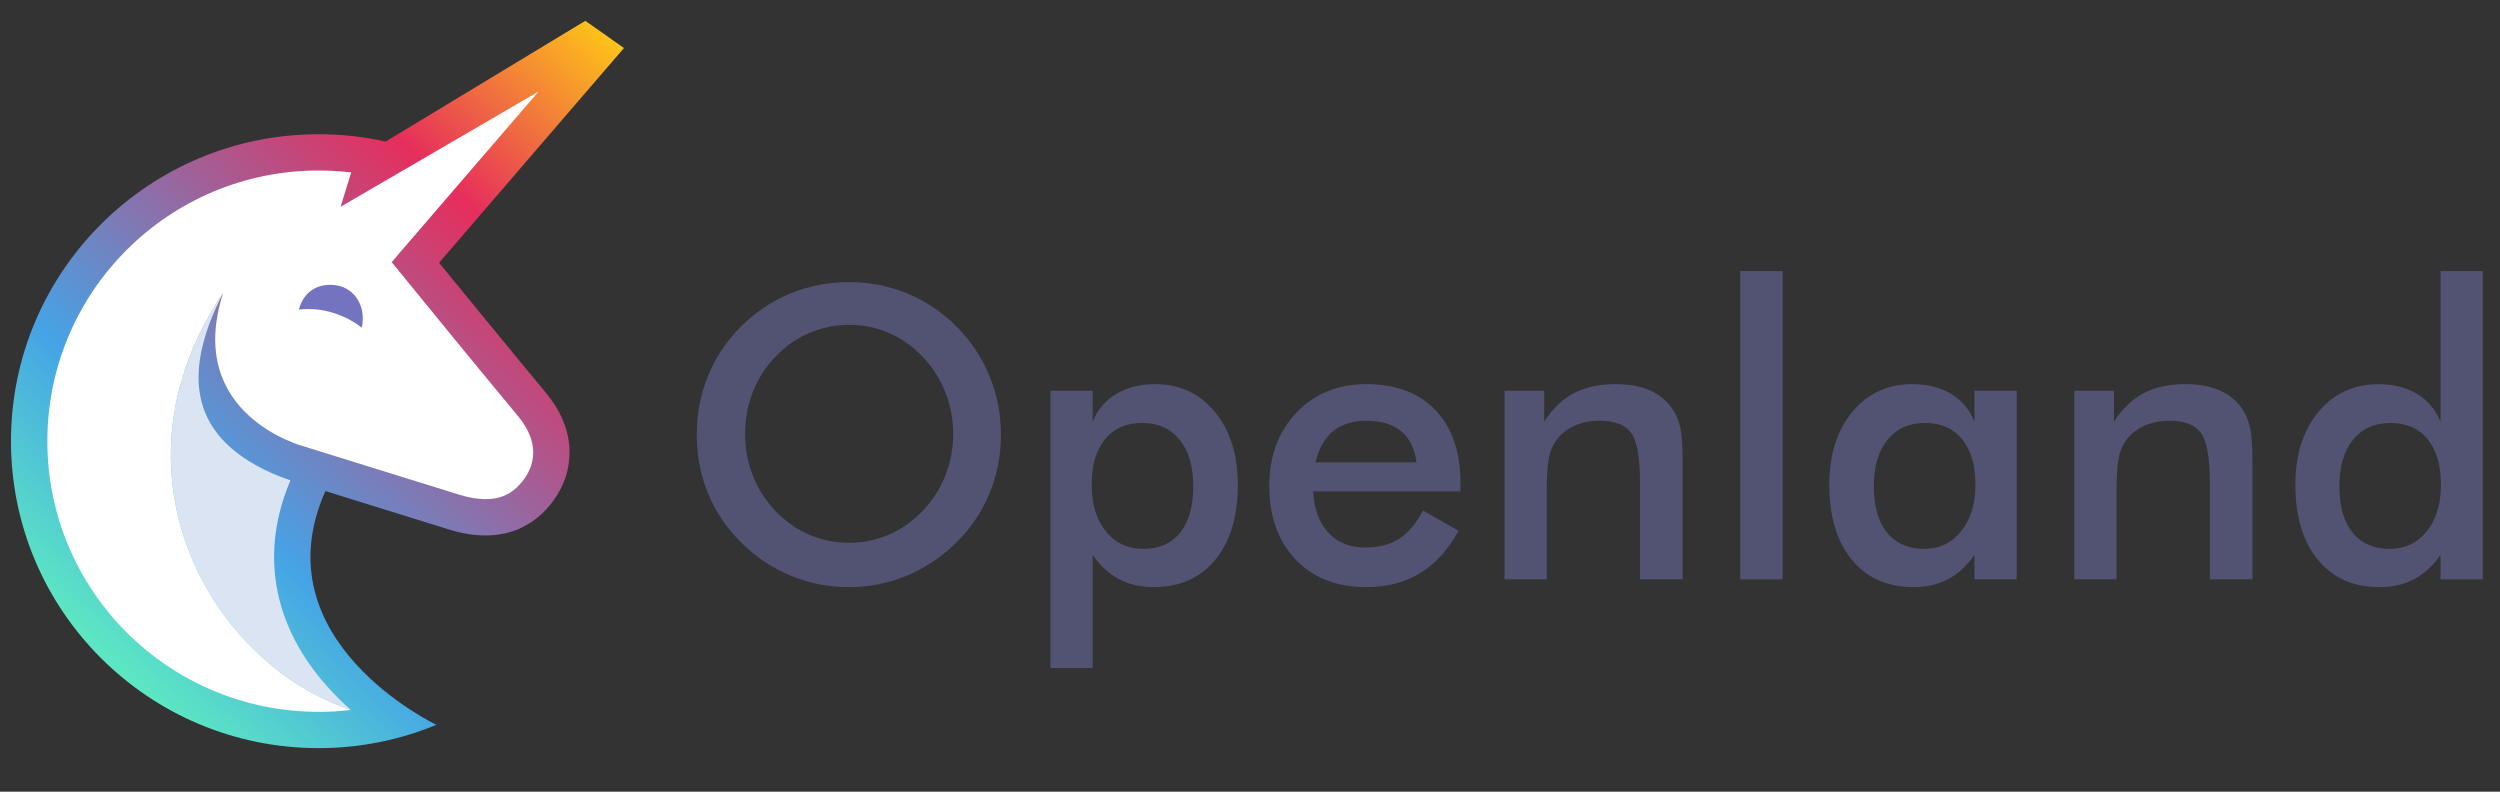 <svg width="120" height="38" viewBox="0 0 120 38" fill="none" xmlns="http://www.w3.org/2000/svg">
<rect x="0" y="0" width="120" height="38" fill="#333333" stroke="none"/>
<path fill-rule="evenodd" clip-rule="evenodd" d="M15.293 35.91C17.296 35.91 19.206 35.512 20.948 34.791C20.948 34.791 12.42 30.757 15.62 23.572C15.62 23.572 18.912 24.591 21.512 25.404C24.112 26.218 25.713 25.241 26.604 23.971C27.513 22.701 27.786 20.753 26.203 18.854C24.622 16.955 21.076 12.612 21.076 12.612L29.95 2.305L28.095 0.999L18.512 6.794C17.476 6.564 16.398 6.443 15.293 6.443C7.138 6.443 0.527 13.039 0.527 21.176C0.527 29.314 7.138 35.91 15.293 35.91Z" fill="url(#paint0_linear)"/>
<path fill-rule="evenodd" clip-rule="evenodd" d="M15.791 33.044C16.133 33.42 16.486 33.764 16.835 34.075C10.124 31.85 4.893 22.698 10.711 14.062C10.71 14.063 10.71 14.064 10.71 14.064C8.86 17.67 8.879 20.829 13.009 22.695C13.325 22.837 13.598 22.939 13.799 23.007C13.851 23.025 13.899 23.04 13.942 23.054C13.066 25.122 12.976 27.054 13.41 28.779C13.849 30.525 14.796 31.95 15.791 33.044ZM14.655 21.448L14.655 21.448L14.604 21.432C14.604 21.432 10.376 20.342 10.331 16.352C10.375 20.343 14.604 21.432 14.604 21.432L14.655 21.448Z" fill="#DAE4F2"/>
<path d="M15.293 8.184C8.103 8.184 2.273 14.001 2.273 21.176C2.273 28.351 8.103 34.168 15.293 34.168C15.843 34.168 16.308 34.143 16.839 34.077C10.126 31.854 4.892 22.7 10.711 14.063C8.82 19.942 14.604 21.433 14.604 21.433L22.035 23.742C23.036 24.055 23.689 23.981 24.107 23.83C24.535 23.676 24.888 23.379 25.174 22.971L25.179 22.965L25.183 22.958C25.444 22.594 25.601 22.15 25.593 21.679C25.585 21.227 25.422 20.64 24.861 19.967C22.823 17.52 20.814 15.049 18.8 12.582L25.852 4.392L16.348 9.926L16.857 8.277C16.345 8.216 15.823 8.184 15.293 8.184Z" fill="white"/>
<path fill-rule="evenodd" clip-rule="evenodd" d="M16.166 13.7C15.287 13.554 14.566 13.991 14.348 14.861C15.511 14.716 16.639 15.152 17.366 15.732C17.584 14.716 17.039 13.845 16.166 13.7Z" fill="#7373BF"/>
<path fill-rule="evenodd" clip-rule="evenodd" d="M45.752 20.833C45.752 20.127 45.626 19.455 45.373 18.819C45.121 18.182 44.758 17.616 44.285 17.12C43.824 16.63 43.29 16.253 42.683 15.989C42.076 15.724 41.436 15.592 40.763 15.592C40.091 15.592 39.451 15.723 38.844 15.984C38.237 16.245 37.696 16.623 37.223 17.12C36.75 17.61 36.389 18.173 36.139 18.809C35.89 19.446 35.766 20.12 35.766 20.833C35.766 21.539 35.89 22.207 36.139 22.837C36.389 23.467 36.75 24.03 37.223 24.527C37.696 25.023 38.235 25.402 38.839 25.663C39.443 25.924 40.085 26.054 40.763 26.054C41.43 26.054 42.063 25.924 42.664 25.663C43.265 25.402 43.806 25.023 44.285 24.527C44.758 24.03 45.121 23.466 45.373 22.833C45.626 22.199 45.752 21.533 45.752 20.833ZM48.046 20.862C48.046 21.854 47.864 22.791 47.5 23.674C47.136 24.557 46.606 25.345 45.91 26.038C45.207 26.731 44.414 27.261 43.531 27.63C42.647 27.998 41.721 28.183 40.75 28.183C39.768 28.183 38.83 27.997 37.938 27.625C37.045 27.253 36.257 26.724 35.572 26.038C34.876 25.345 34.347 24.561 33.986 23.684C33.626 22.807 33.445 21.866 33.445 20.862C33.445 19.864 33.626 18.924 33.986 18.041C34.347 17.157 34.876 16.366 35.572 15.667C36.269 14.975 37.059 14.447 37.942 14.085C38.825 13.723 39.761 13.542 40.75 13.542C41.733 13.542 42.664 13.723 43.545 14.085C44.425 14.447 45.213 14.975 45.91 15.667C46.606 16.373 47.136 17.169 47.5 18.055C47.864 18.942 48.046 19.877 48.046 20.862ZM52.4 23.267C52.4 24.201 52.628 24.947 53.083 25.506C53.538 26.066 54.137 26.345 54.88 26.345C55.641 26.345 56.231 26.085 56.649 25.564C57.067 25.043 57.276 24.302 57.276 23.343C57.276 22.39 57.058 21.645 56.621 21.108C56.185 20.571 55.586 20.302 54.824 20.302C54.063 20.302 53.468 20.563 53.041 21.084C52.614 21.605 52.4 22.333 52.4 23.267ZM50.419 32.068V18.754H52.448V20.234C52.685 19.661 53.063 19.219 53.584 18.907C54.104 18.595 54.726 18.439 55.449 18.439C56.627 18.439 57.583 18.883 58.315 19.771C59.048 20.659 59.414 21.826 59.414 23.272C59.414 24.793 59.054 25.992 58.334 26.868C57.614 27.743 56.627 28.181 55.374 28.181C54.751 28.181 54.198 28.054 53.715 27.799C53.232 27.544 52.809 27.156 52.448 26.634V32.068H50.419ZM70.104 23.587H63.027C63.077 24.434 63.322 25.095 63.764 25.569C64.206 26.044 64.794 26.281 65.529 26.281C66.183 26.281 66.727 26.141 67.163 25.861C67.599 25.58 67.978 25.128 68.302 24.504L70.01 25.479C69.512 26.389 68.896 27.067 68.162 27.513C67.427 27.959 66.565 28.182 65.576 28.182C64.156 28.182 63.027 27.739 62.187 26.854C61.346 25.969 60.926 24.788 60.926 23.31C60.926 21.89 61.36 20.723 62.228 19.809C63.097 18.896 64.213 18.439 65.576 18.439C67.001 18.439 68.112 18.856 68.909 19.69C69.705 20.524 70.104 21.693 70.104 23.196V23.587ZM67.992 22.193C67.911 21.543 67.668 21.048 67.263 20.708C66.858 20.367 66.304 20.197 65.6 20.197C64.933 20.197 64.397 20.362 63.993 20.693C63.588 21.024 63.304 21.524 63.142 22.193H67.992ZM72.216 27.809V18.754H74.122V20.234C74.527 19.61 75.004 19.155 75.552 18.869C76.101 18.582 76.767 18.439 77.552 18.439C78.213 18.439 78.775 18.545 79.239 18.759C79.704 18.972 80.067 19.289 80.328 19.709C80.484 19.957 80.596 20.247 80.665 20.578C80.733 20.909 80.767 21.489 80.767 22.317V27.809H78.721V23.157C78.721 21.966 78.579 21.175 78.295 20.784C78.012 20.392 77.509 20.196 76.786 20.196C76.312 20.196 75.89 20.285 75.52 20.464C75.149 20.642 74.858 20.893 74.646 21.218C74.496 21.435 74.392 21.713 74.333 22.054C74.273 22.395 74.244 22.938 74.244 23.683V27.809H72.216ZM83.531 27.811V13.01H85.565V27.811H83.531ZM96.802 27.809H94.773V26.634C94.412 27.157 93.989 27.545 93.506 27.8C93.023 28.054 92.47 28.182 91.847 28.182C90.594 28.182 89.607 27.744 88.887 26.868C88.167 25.993 87.807 24.794 87.807 23.272C87.807 21.826 88.175 20.66 88.911 19.771C89.646 18.883 90.606 18.439 91.79 18.439C92.514 18.439 93.132 18.593 93.647 18.902C94.161 19.211 94.536 19.655 94.773 20.235V18.754H96.802V27.809ZM94.821 23.267C94.821 22.333 94.608 21.605 94.183 21.084C93.758 20.563 93.165 20.302 92.402 20.302C91.639 20.302 91.038 20.571 90.601 21.108C90.164 21.645 89.945 22.39 89.945 23.343C89.945 24.302 90.156 25.043 90.578 25.564C91 26.085 91.595 26.345 92.364 26.345C93.09 26.345 93.681 26.062 94.137 25.497C94.593 24.931 94.821 24.188 94.821 23.267ZM99.566 27.809V18.754H101.473V20.234C101.878 19.61 102.354 19.155 102.903 18.869C103.451 18.582 104.118 18.439 104.903 18.439C105.563 18.439 106.126 18.545 106.59 18.759C107.054 18.972 107.417 19.289 107.679 19.709C107.834 19.957 107.947 20.247 108.015 20.578C108.084 20.909 108.118 21.489 108.118 22.317V27.809H106.071V23.157C106.071 21.966 105.929 21.175 105.646 20.784C105.362 20.392 104.859 20.196 104.136 20.196C103.663 20.196 103.241 20.285 102.87 20.464C102.499 20.642 102.208 20.893 101.996 21.218C101.847 21.435 101.742 21.713 101.683 22.054C101.624 22.395 101.594 22.938 101.594 23.683V27.809H99.566ZM117.165 23.267C117.165 22.333 116.953 21.605 116.528 21.084C116.103 20.563 115.509 20.302 114.746 20.302C113.983 20.302 113.383 20.571 112.946 21.108C112.508 21.645 112.29 22.39 112.29 23.343C112.29 24.302 112.501 25.043 112.922 25.564C113.344 26.085 113.94 26.345 114.709 26.345C115.441 26.345 116.033 26.064 116.486 25.502C116.939 24.939 117.165 24.194 117.165 23.267ZM117.144 13.01H119.173V27.811H117.144V26.636C116.782 27.158 116.36 27.547 115.877 27.801C115.394 28.056 114.84 28.183 114.217 28.183C112.964 28.183 111.978 27.746 111.258 26.87C110.538 25.995 110.178 24.797 110.178 23.275C110.178 21.83 110.546 20.663 111.281 19.775C112.017 18.887 112.977 18.443 114.161 18.443C114.884 18.443 115.503 18.598 116.017 18.906C116.531 19.215 116.907 19.659 117.144 20.238V13.01Z" fill="#525273"/>
<defs>
<linearGradient id="paint0_linear" x1="29.949" y1="2.189" x2="3.637" y2="29.888" gradientUnits="userSpaceOnUse">
<stop stop-color="#FEC519"/>
<stop offset="0.279" stop-color="#E62E5C"/>
<stop offset="0.761" stop-color="#45A3E6"/>
<stop offset="1" stop-color="#5CE6C3"/>
</linearGradient>
</defs>
</svg>
